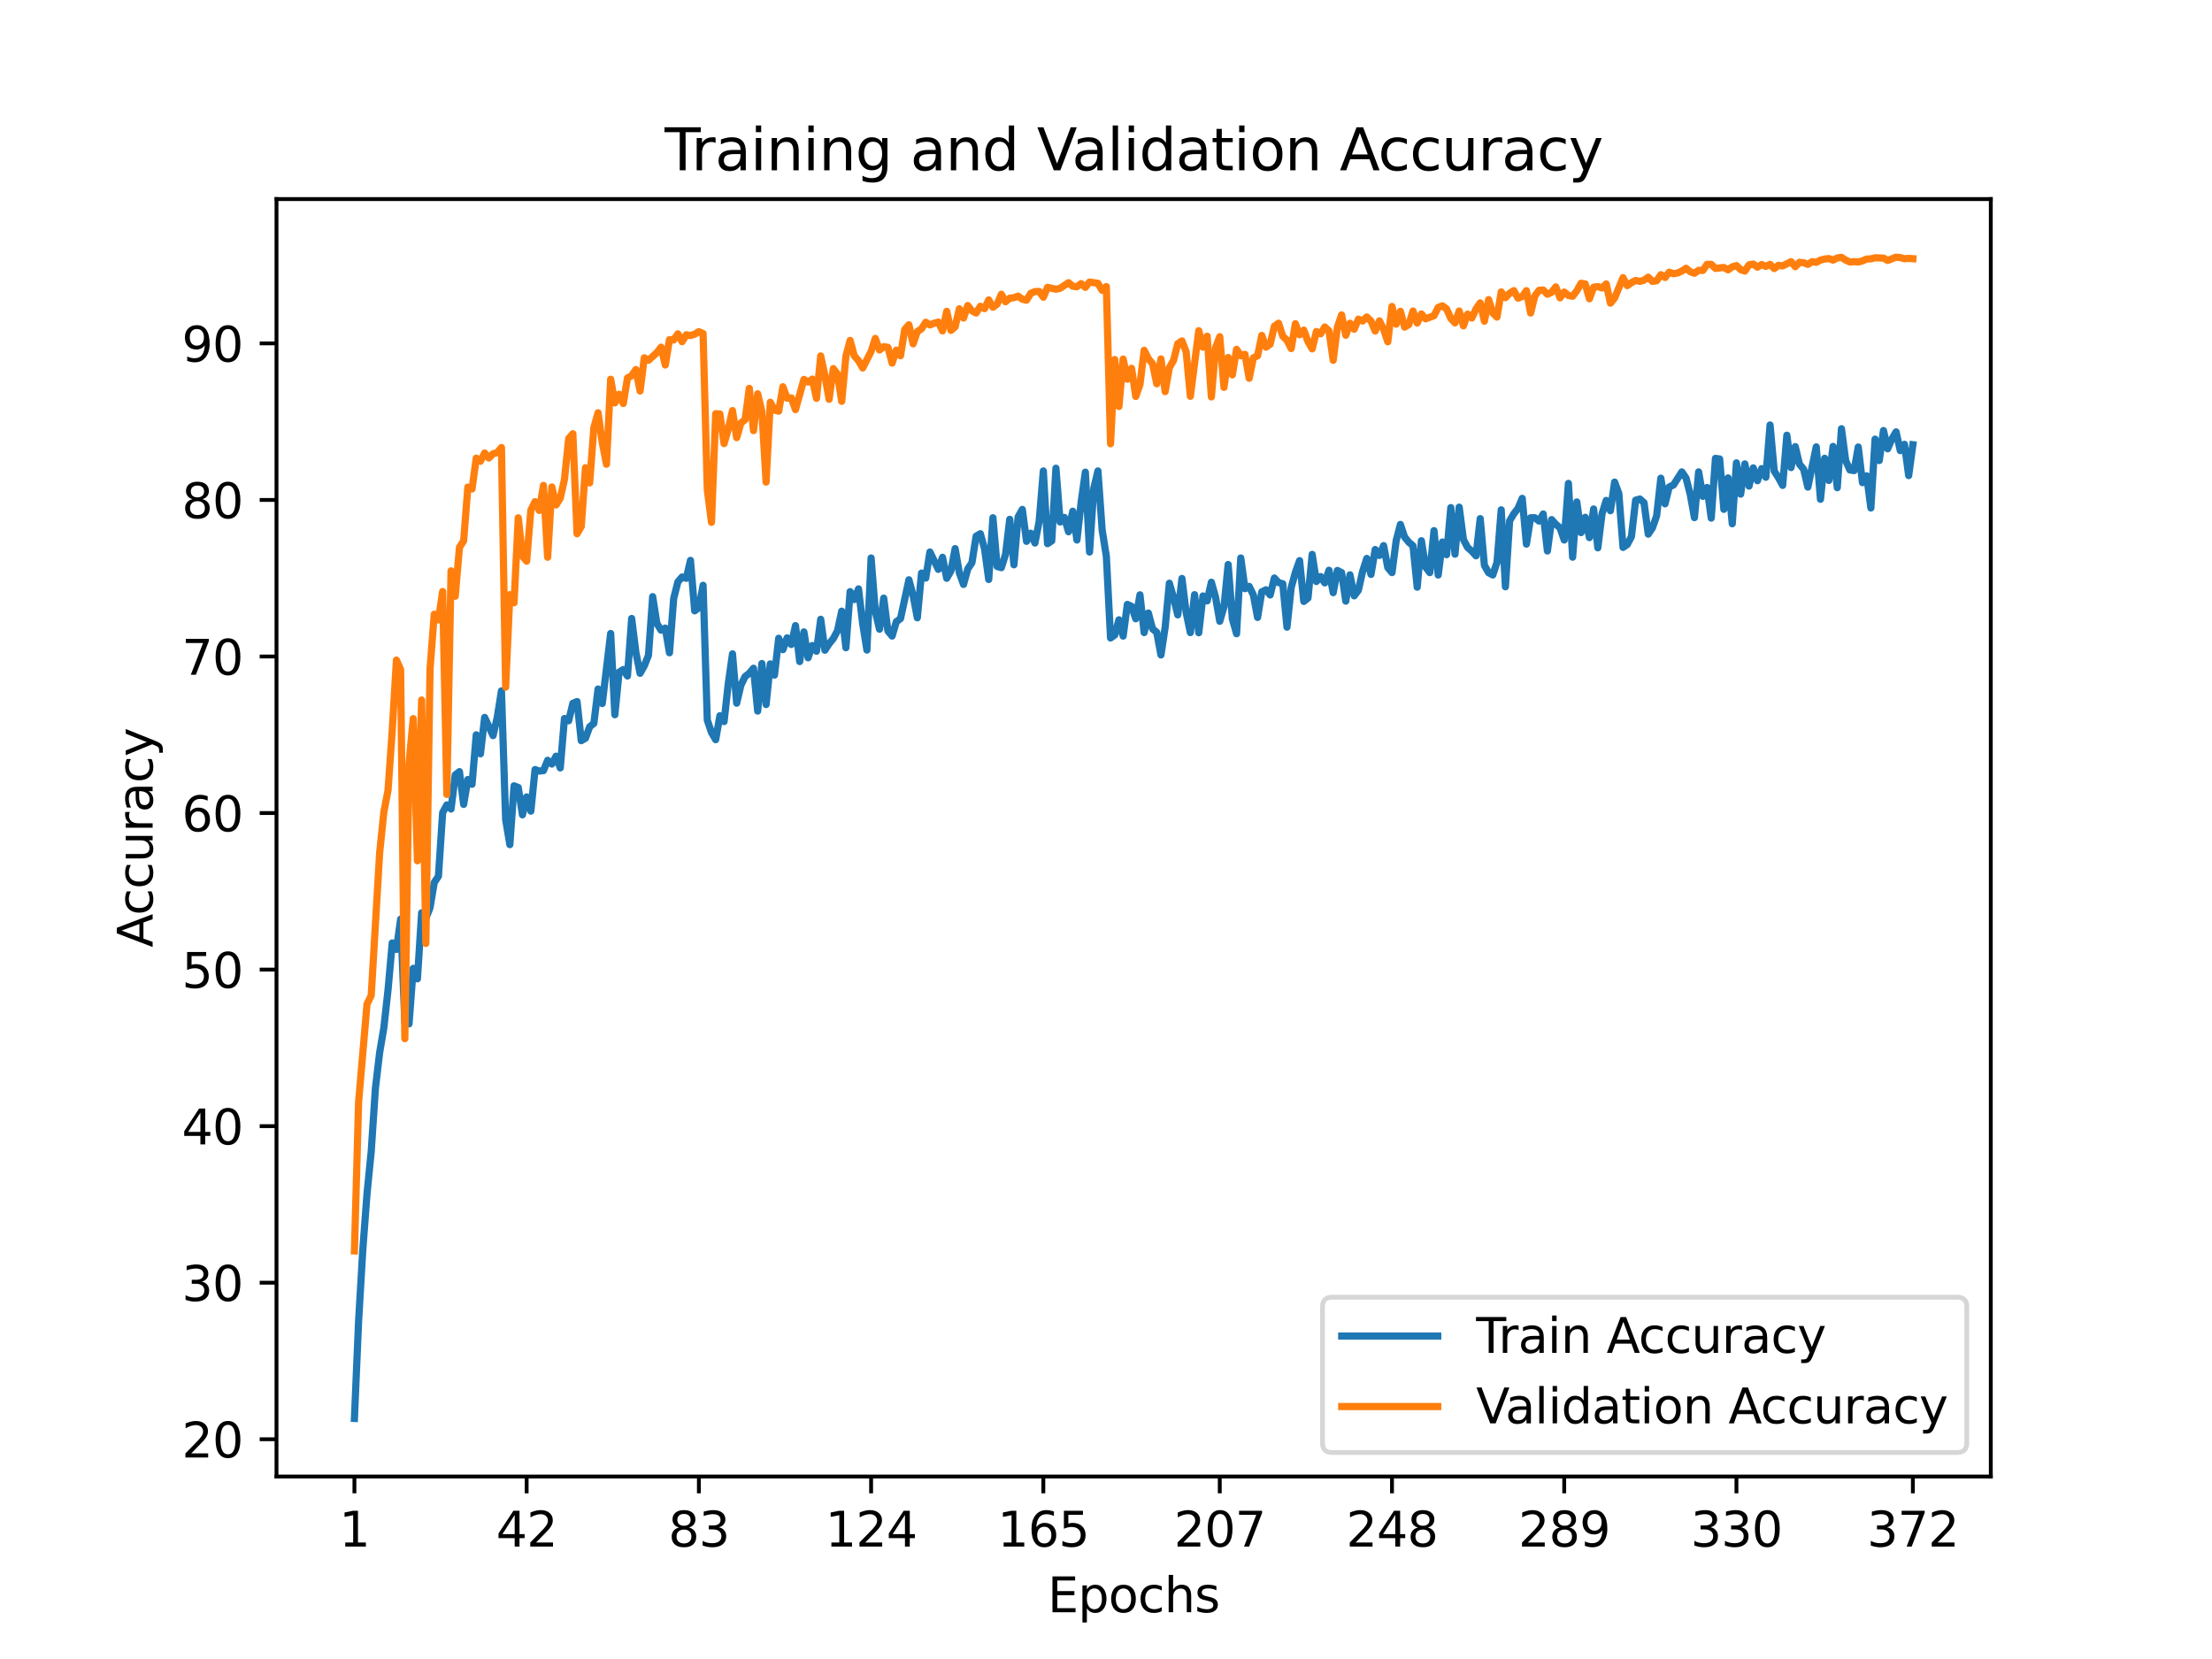 <?xml version="1.0" encoding="utf-8" standalone="no"?>
<!DOCTYPE svg PUBLIC "-//W3C//DTD SVG 1.1//EN"
  "http://www.w3.org/Graphics/SVG/1.1/DTD/svg11.dtd">
<svg height="345.6pt" version="1.1" viewBox="0 0 460.8 345.6" width="460.8pt" xmlns="http://www.w3.org/2000/svg" xmlns:xlink="http://www.w3.org/1999/xlink">
 <defs>
  <style type="text/css">*{stroke-linecap:butt;stroke-linejoin:round;}</style>
 </defs>
 <g id="figure_1">
  <g id="patch_1">
   <path d="M 0 345.6 
L 460.8 345.6 
L 460.8 0 
L 0 0 
z
" style="fill:#ffffff;"/>
  </g>
  <g id="axes_1">
   <g id="patch_2">
    <path d="M 57.6 307.584 
L 414.72 307.584 
L 414.72 41.472 
L 57.6 41.472 
z
" style="fill:#ffffff;"/>
   </g>
   <g id="matplotlib.axis_1">
    <g id="xtick_1">
     <g id="line2d_1">
      <defs>
       <path d="M 0 0 
L 0 3.5 
" id="m276687f17a" style="stroke:#000000;stroke-width:0.8;"/>
      </defs>
      <g>
       <use style="stroke:#000000;stroke-width:0.8;" x="73.833" xlink:href="#m276687f17a" y="307.584"/>
      </g>
     </g>
     <g id="text_1">
      <!-- 1 -->
      <g transform="translate(70.651 322.182)scale(0.1 -0.1)">
       <defs>
        <path d="M 794 531 
L 1825 531 
L 1825 4091 
L 703 3866 
L 703 4441 
L 1819 4666 
L 2450 4666 
L 2450 531 
L 3481 531 
L 3481 0 
L 794 0 
L 794 531 
z
" id="DejaVuSans-31" transform="scale(0.016)"/>
       </defs>
       <use xlink:href="#DejaVuSans-31"/>
      </g>
     </g>
    </g>
    <g id="xtick_2">
     <g id="line2d_2">
      <g>
       <use style="stroke:#000000;stroke-width:0.8;" x="109.711" xlink:href="#m276687f17a" y="307.584"/>
      </g>
     </g>
     <g id="text_2">
      <!-- 42 -->
      <g transform="translate(103.348 322.182)scale(0.1 -0.1)">
       <defs>
        <path d="M 2419 4116 
L 825 1625 
L 2419 1625 
L 2419 4116 
z
M 2253 4666 
L 3047 4666 
L 3047 1625 
L 3713 1625 
L 3713 1100 
L 3047 1100 
L 3047 0 
L 2419 0 
L 2419 1100 
L 313 1100 
L 313 1709 
L 2253 4666 
z
" id="DejaVuSans-34" transform="scale(0.016)"/>
        <path d="M 1228 531 
L 3431 531 
L 3431 0 
L 469 0 
L 469 531 
Q 828 903 1448 1529 
Q 2069 2156 2228 2338 
Q 2531 2678 2651 2914 
Q 2772 3150 2772 3378 
Q 2772 3750 2511 3984 
Q 2250 4219 1831 4219 
Q 1534 4219 1204 4116 
Q 875 4013 500 3803 
L 500 4441 
Q 881 4594 1212 4672 
Q 1544 4750 1819 4750 
Q 2544 4750 2975 4387 
Q 3406 4025 3406 3419 
Q 3406 3131 3298 2873 
Q 3191 2616 2906 2266 
Q 2828 2175 2409 1742 
Q 1991 1309 1228 531 
z
" id="DejaVuSans-32" transform="scale(0.016)"/>
       </defs>
       <use xlink:href="#DejaVuSans-34"/>
       <use x="63.623" xlink:href="#DejaVuSans-32"/>
      </g>
     </g>
    </g>
    <g id="xtick_3">
     <g id="line2d_3">
      <g>
       <use style="stroke:#000000;stroke-width:0.8;" x="145.589" xlink:href="#m276687f17a" y="307.584"/>
      </g>
     </g>
     <g id="text_3">
      <!-- 83 -->
      <g transform="translate(139.227 322.182)scale(0.1 -0.1)">
       <defs>
        <path d="M 2034 2216 
Q 1584 2216 1326 1975 
Q 1069 1734 1069 1313 
Q 1069 891 1326 650 
Q 1584 409 2034 409 
Q 2484 409 2743 651 
Q 3003 894 3003 1313 
Q 3003 1734 2745 1975 
Q 2488 2216 2034 2216 
z
M 1403 2484 
Q 997 2584 770 2862 
Q 544 3141 544 3541 
Q 544 4100 942 4425 
Q 1341 4750 2034 4750 
Q 2731 4750 3128 4425 
Q 3525 4100 3525 3541 
Q 3525 3141 3298 2862 
Q 3072 2584 2669 2484 
Q 3125 2378 3379 2068 
Q 3634 1759 3634 1313 
Q 3634 634 3220 271 
Q 2806 -91 2034 -91 
Q 1263 -91 848 271 
Q 434 634 434 1313 
Q 434 1759 690 2068 
Q 947 2378 1403 2484 
z
M 1172 3481 
Q 1172 3119 1398 2916 
Q 1625 2713 2034 2713 
Q 2441 2713 2670 2916 
Q 2900 3119 2900 3481 
Q 2900 3844 2670 4047 
Q 2441 4250 2034 4250 
Q 1625 4250 1398 4047 
Q 1172 3844 1172 3481 
z
" id="DejaVuSans-38" transform="scale(0.016)"/>
        <path d="M 2597 2516 
Q 3050 2419 3304 2112 
Q 3559 1806 3559 1356 
Q 3559 666 3084 287 
Q 2609 -91 1734 -91 
Q 1441 -91 1130 -33 
Q 819 25 488 141 
L 488 750 
Q 750 597 1062 519 
Q 1375 441 1716 441 
Q 2309 441 2620 675 
Q 2931 909 2931 1356 
Q 2931 1769 2642 2001 
Q 2353 2234 1838 2234 
L 1294 2234 
L 1294 2753 
L 1863 2753 
Q 2328 2753 2575 2939 
Q 2822 3125 2822 3475 
Q 2822 3834 2567 4026 
Q 2313 4219 1838 4219 
Q 1578 4219 1281 4162 
Q 984 4106 628 3988 
L 628 4550 
Q 988 4650 1302 4700 
Q 1616 4750 1894 4750 
Q 2613 4750 3031 4423 
Q 3450 4097 3450 3541 
Q 3450 3153 3228 2886 
Q 3006 2619 2597 2516 
z
" id="DejaVuSans-33" transform="scale(0.016)"/>
       </defs>
       <use xlink:href="#DejaVuSans-38"/>
       <use x="63.623" xlink:href="#DejaVuSans-33"/>
      </g>
     </g>
    </g>
    <g id="xtick_4">
     <g id="line2d_4">
      <g>
       <use style="stroke:#000000;stroke-width:0.8;" x="181.468" xlink:href="#m276687f17a" y="307.584"/>
      </g>
     </g>
     <g id="text_4">
      <!-- 124 -->
      <g transform="translate(171.924 322.182)scale(0.1 -0.1)">
       <use xlink:href="#DejaVuSans-31"/>
       <use x="63.623" xlink:href="#DejaVuSans-32"/>
       <use x="127.246" xlink:href="#DejaVuSans-34"/>
      </g>
     </g>
    </g>
    <g id="xtick_5">
     <g id="line2d_5">
      <g>
       <use style="stroke:#000000;stroke-width:0.8;" x="217.346" xlink:href="#m276687f17a" y="307.584"/>
      </g>
     </g>
     <g id="text_5">
      <!-- 165 -->
      <g transform="translate(207.802 322.182)scale(0.1 -0.1)">
       <defs>
        <path d="M 2113 2584 
Q 1688 2584 1439 2293 
Q 1191 2003 1191 1497 
Q 1191 994 1439 701 
Q 1688 409 2113 409 
Q 2538 409 2786 701 
Q 3034 994 3034 1497 
Q 3034 2003 2786 2293 
Q 2538 2584 2113 2584 
z
M 3366 4563 
L 3366 3988 
Q 3128 4100 2886 4159 
Q 2644 4219 2406 4219 
Q 1781 4219 1451 3797 
Q 1122 3375 1075 2522 
Q 1259 2794 1537 2939 
Q 1816 3084 2150 3084 
Q 2853 3084 3261 2657 
Q 3669 2231 3669 1497 
Q 3669 778 3244 343 
Q 2819 -91 2113 -91 
Q 1303 -91 875 529 
Q 447 1150 447 2328 
Q 447 3434 972 4092 
Q 1497 4750 2381 4750 
Q 2619 4750 2861 4703 
Q 3103 4656 3366 4563 
z
" id="DejaVuSans-36" transform="scale(0.016)"/>
        <path d="M 691 4666 
L 3169 4666 
L 3169 4134 
L 1269 4134 
L 1269 2991 
Q 1406 3038 1543 3061 
Q 1681 3084 1819 3084 
Q 2600 3084 3056 2656 
Q 3513 2228 3513 1497 
Q 3513 744 3044 326 
Q 2575 -91 1722 -91 
Q 1428 -91 1123 -41 
Q 819 9 494 109 
L 494 744 
Q 775 591 1075 516 
Q 1375 441 1709 441 
Q 2250 441 2565 725 
Q 2881 1009 2881 1497 
Q 2881 1984 2565 2268 
Q 2250 2553 1709 2553 
Q 1456 2553 1204 2497 
Q 953 2441 691 2322 
L 691 4666 
z
" id="DejaVuSans-35" transform="scale(0.016)"/>
       </defs>
       <use xlink:href="#DejaVuSans-31"/>
       <use x="63.623" xlink:href="#DejaVuSans-36"/>
       <use x="127.246" xlink:href="#DejaVuSans-35"/>
      </g>
     </g>
    </g>
    <g id="xtick_6">
     <g id="line2d_6">
      <g>
       <use style="stroke:#000000;stroke-width:0.8;" x="254.099" xlink:href="#m276687f17a" y="307.584"/>
      </g>
     </g>
     <g id="text_6">
      <!-- 207 -->
      <g transform="translate(244.555 322.182)scale(0.1 -0.1)">
       <defs>
        <path d="M 2034 4250 
Q 1547 4250 1301 3770 
Q 1056 3291 1056 2328 
Q 1056 1369 1301 889 
Q 1547 409 2034 409 
Q 2525 409 2770 889 
Q 3016 1369 3016 2328 
Q 3016 3291 2770 3770 
Q 2525 4250 2034 4250 
z
M 2034 4750 
Q 2819 4750 3233 4129 
Q 3647 3509 3647 2328 
Q 3647 1150 3233 529 
Q 2819 -91 2034 -91 
Q 1250 -91 836 529 
Q 422 1150 422 2328 
Q 422 3509 836 4129 
Q 1250 4750 2034 4750 
z
" id="DejaVuSans-30" transform="scale(0.016)"/>
        <path d="M 525 4666 
L 3525 4666 
L 3525 4397 
L 1831 0 
L 1172 0 
L 2766 4134 
L 525 4134 
L 525 4666 
z
" id="DejaVuSans-37" transform="scale(0.016)"/>
       </defs>
       <use xlink:href="#DejaVuSans-32"/>
       <use x="63.623" xlink:href="#DejaVuSans-30"/>
       <use x="127.246" xlink:href="#DejaVuSans-37"/>
      </g>
     </g>
    </g>
    <g id="xtick_7">
     <g id="line2d_7">
      <g>
       <use style="stroke:#000000;stroke-width:0.8;" x="289.977" xlink:href="#m276687f17a" y="307.584"/>
      </g>
     </g>
     <g id="text_7">
      <!-- 248 -->
      <g transform="translate(280.434 322.182)scale(0.1 -0.1)">
       <use xlink:href="#DejaVuSans-32"/>
       <use x="63.623" xlink:href="#DejaVuSans-34"/>
       <use x="127.246" xlink:href="#DejaVuSans-38"/>
      </g>
     </g>
    </g>
    <g id="xtick_8">
     <g id="line2d_8">
      <g>
       <use style="stroke:#000000;stroke-width:0.8;" x="325.856" xlink:href="#m276687f17a" y="307.584"/>
      </g>
     </g>
     <g id="text_8">
      <!-- 289 -->
      <g transform="translate(316.312 322.182)scale(0.1 -0.1)">
       <defs>
        <path d="M 703 97 
L 703 672 
Q 941 559 1184 500 
Q 1428 441 1663 441 
Q 2288 441 2617 861 
Q 2947 1281 2994 2138 
Q 2813 1869 2534 1725 
Q 2256 1581 1919 1581 
Q 1219 1581 811 2004 
Q 403 2428 403 3163 
Q 403 3881 828 4315 
Q 1253 4750 1959 4750 
Q 2769 4750 3195 4129 
Q 3622 3509 3622 2328 
Q 3622 1225 3098 567 
Q 2575 -91 1691 -91 
Q 1453 -91 1209 -44 
Q 966 3 703 97 
z
M 1959 2075 
Q 2384 2075 2632 2365 
Q 2881 2656 2881 3163 
Q 2881 3666 2632 3958 
Q 2384 4250 1959 4250 
Q 1534 4250 1286 3958 
Q 1038 3666 1038 3163 
Q 1038 2656 1286 2365 
Q 1534 2075 1959 2075 
z
" id="DejaVuSans-39" transform="scale(0.016)"/>
       </defs>
       <use xlink:href="#DejaVuSans-32"/>
       <use x="63.623" xlink:href="#DejaVuSans-38"/>
       <use x="127.246" xlink:href="#DejaVuSans-39"/>
      </g>
     </g>
    </g>
    <g id="xtick_9">
     <g id="line2d_9">
      <g>
       <use style="stroke:#000000;stroke-width:0.8;" x="361.734" xlink:href="#m276687f17a" y="307.584"/>
      </g>
     </g>
     <g id="text_9">
      <!-- 330 -->
      <g transform="translate(352.19 322.182)scale(0.1 -0.1)">
       <use xlink:href="#DejaVuSans-33"/>
       <use x="63.623" xlink:href="#DejaVuSans-33"/>
       <use x="127.246" xlink:href="#DejaVuSans-30"/>
      </g>
     </g>
    </g>
    <g id="xtick_10">
     <g id="line2d_10">
      <g>
       <use style="stroke:#000000;stroke-width:0.8;" x="398.487" xlink:href="#m276687f17a" y="307.584"/>
      </g>
     </g>
     <g id="text_10">
      <!-- 372 -->
      <g transform="translate(388.944 322.182)scale(0.1 -0.1)">
       <use xlink:href="#DejaVuSans-33"/>
       <use x="63.623" xlink:href="#DejaVuSans-37"/>
       <use x="127.246" xlink:href="#DejaVuSans-32"/>
      </g>
     </g>
    </g>
    <g id="text_11">
     <!-- Epochs -->
     <g transform="translate(218.244 335.861)scale(0.1 -0.1)">
      <defs>
       <path d="M 628 4666 
L 3578 4666 
L 3578 4134 
L 1259 4134 
L 1259 2753 
L 3481 2753 
L 3481 2222 
L 1259 2222 
L 1259 531 
L 3634 531 
L 3634 0 
L 628 0 
L 628 4666 
z
" id="DejaVuSans-45" transform="scale(0.016)"/>
       <path d="M 1159 525 
L 1159 -1331 
L 581 -1331 
L 581 3500 
L 1159 3500 
L 1159 2969 
Q 1341 3281 1617 3432 
Q 1894 3584 2278 3584 
Q 2916 3584 3314 3078 
Q 3713 2572 3713 1747 
Q 3713 922 3314 415 
Q 2916 -91 2278 -91 
Q 1894 -91 1617 61 
Q 1341 213 1159 525 
z
M 3116 1747 
Q 3116 2381 2855 2742 
Q 2594 3103 2138 3103 
Q 1681 3103 1420 2742 
Q 1159 2381 1159 1747 
Q 1159 1113 1420 752 
Q 1681 391 2138 391 
Q 2594 391 2855 752 
Q 3116 1113 3116 1747 
z
" id="DejaVuSans-70" transform="scale(0.016)"/>
       <path d="M 1959 3097 
Q 1497 3097 1228 2736 
Q 959 2375 959 1747 
Q 959 1119 1226 758 
Q 1494 397 1959 397 
Q 2419 397 2687 759 
Q 2956 1122 2956 1747 
Q 2956 2369 2687 2733 
Q 2419 3097 1959 3097 
z
M 1959 3584 
Q 2709 3584 3137 3096 
Q 3566 2609 3566 1747 
Q 3566 888 3137 398 
Q 2709 -91 1959 -91 
Q 1206 -91 779 398 
Q 353 888 353 1747 
Q 353 2609 779 3096 
Q 1206 3584 1959 3584 
z
" id="DejaVuSans-6f" transform="scale(0.016)"/>
       <path d="M 3122 3366 
L 3122 2828 
Q 2878 2963 2633 3030 
Q 2388 3097 2138 3097 
Q 1578 3097 1268 2742 
Q 959 2388 959 1747 
Q 959 1106 1268 751 
Q 1578 397 2138 397 
Q 2388 397 2633 464 
Q 2878 531 3122 666 
L 3122 134 
Q 2881 22 2623 -34 
Q 2366 -91 2075 -91 
Q 1284 -91 818 406 
Q 353 903 353 1747 
Q 353 2603 823 3093 
Q 1294 3584 2113 3584 
Q 2378 3584 2631 3529 
Q 2884 3475 3122 3366 
z
" id="DejaVuSans-63" transform="scale(0.016)"/>
       <path d="M 3513 2113 
L 3513 0 
L 2938 0 
L 2938 2094 
Q 2938 2591 2744 2837 
Q 2550 3084 2163 3084 
Q 1697 3084 1428 2787 
Q 1159 2491 1159 1978 
L 1159 0 
L 581 0 
L 581 4863 
L 1159 4863 
L 1159 2956 
Q 1366 3272 1645 3428 
Q 1925 3584 2291 3584 
Q 2894 3584 3203 3211 
Q 3513 2838 3513 2113 
z
" id="DejaVuSans-68" transform="scale(0.016)"/>
       <path d="M 2834 3397 
L 2834 2853 
Q 2591 2978 2328 3040 
Q 2066 3103 1784 3103 
Q 1356 3103 1142 2972 
Q 928 2841 928 2578 
Q 928 2378 1081 2264 
Q 1234 2150 1697 2047 
L 1894 2003 
Q 2506 1872 2764 1633 
Q 3022 1394 3022 966 
Q 3022 478 2636 193 
Q 2250 -91 1575 -91 
Q 1294 -91 989 -36 
Q 684 19 347 128 
L 347 722 
Q 666 556 975 473 
Q 1284 391 1588 391 
Q 1994 391 2212 530 
Q 2431 669 2431 922 
Q 2431 1156 2273 1281 
Q 2116 1406 1581 1522 
L 1381 1569 
Q 847 1681 609 1914 
Q 372 2147 372 2553 
Q 372 3047 722 3315 
Q 1072 3584 1716 3584 
Q 2034 3584 2315 3537 
Q 2597 3491 2834 3397 
z
" id="DejaVuSans-73" transform="scale(0.016)"/>
      </defs>
      <use xlink:href="#DejaVuSans-45"/>
      <use x="63.184" xlink:href="#DejaVuSans-70"/>
      <use x="126.66" xlink:href="#DejaVuSans-6f"/>
      <use x="187.842" xlink:href="#DejaVuSans-63"/>
      <use x="242.822" xlink:href="#DejaVuSans-68"/>
      <use x="306.201" xlink:href="#DejaVuSans-73"/>
     </g>
    </g>
   </g>
   <g id="matplotlib.axis_2">
    <g id="ytick_1">
     <g id="line2d_11">
      <defs>
       <path d="M 0 0 
L -3.5 0 
" id="me399ec16b6" style="stroke:#000000;stroke-width:0.8;"/>
      </defs>
      <g>
       <use style="stroke:#000000;stroke-width:0.8;" x="57.6" xlink:href="#me399ec16b6" y="299.819"/>
      </g>
     </g>
     <g id="text_12">
      <!-- 20 -->
      <g transform="translate(37.875 303.618)scale(0.1 -0.1)">
       <use xlink:href="#DejaVuSans-32"/>
       <use x="63.623" xlink:href="#DejaVuSans-30"/>
      </g>
     </g>
    </g>
    <g id="ytick_2">
     <g id="line2d_12">
      <g>
       <use style="stroke:#000000;stroke-width:0.8;" x="57.6" xlink:href="#me399ec16b6" y="267.207"/>
      </g>
     </g>
     <g id="text_13">
      <!-- 30 -->
      <g transform="translate(37.875 271.006)scale(0.1 -0.1)">
       <use xlink:href="#DejaVuSans-33"/>
       <use x="63.623" xlink:href="#DejaVuSans-30"/>
      </g>
     </g>
    </g>
    <g id="ytick_3">
     <g id="line2d_13">
      <g>
       <use style="stroke:#000000;stroke-width:0.8;" x="57.6" xlink:href="#me399ec16b6" y="234.595"/>
      </g>
     </g>
     <g id="text_14">
      <!-- 40 -->
      <g transform="translate(37.875 238.395)scale(0.1 -0.1)">
       <use xlink:href="#DejaVuSans-34"/>
       <use x="63.623" xlink:href="#DejaVuSans-30"/>
      </g>
     </g>
    </g>
    <g id="ytick_4">
     <g id="line2d_14">
      <g>
       <use style="stroke:#000000;stroke-width:0.8;" x="57.6" xlink:href="#me399ec16b6" y="201.984"/>
      </g>
     </g>
     <g id="text_15">
      <!-- 50 -->
      <g transform="translate(37.875 205.783)scale(0.1 -0.1)">
       <use xlink:href="#DejaVuSans-35"/>
       <use x="63.623" xlink:href="#DejaVuSans-30"/>
      </g>
     </g>
    </g>
    <g id="ytick_5">
     <g id="line2d_15">
      <g>
       <use style="stroke:#000000;stroke-width:0.8;" x="57.6" xlink:href="#me399ec16b6" y="169.372"/>
      </g>
     </g>
     <g id="text_16">
      <!-- 60 -->
      <g transform="translate(37.875 173.171)scale(0.1 -0.1)">
       <use xlink:href="#DejaVuSans-36"/>
       <use x="63.623" xlink:href="#DejaVuSans-30"/>
      </g>
     </g>
    </g>
    <g id="ytick_6">
     <g id="line2d_16">
      <g>
       <use style="stroke:#000000;stroke-width:0.8;" x="57.6" xlink:href="#me399ec16b6" y="136.76"/>
      </g>
     </g>
     <g id="text_17">
      <!-- 70 -->
      <g transform="translate(37.875 140.56)scale(0.1 -0.1)">
       <use xlink:href="#DejaVuSans-37"/>
       <use x="63.623" xlink:href="#DejaVuSans-30"/>
      </g>
     </g>
    </g>
    <g id="ytick_7">
     <g id="line2d_17">
      <g>
       <use style="stroke:#000000;stroke-width:0.8;" x="57.6" xlink:href="#me399ec16b6" y="104.149"/>
      </g>
     </g>
     <g id="text_18">
      <!-- 80 -->
      <g transform="translate(37.875 107.948)scale(0.1 -0.1)">
       <use xlink:href="#DejaVuSans-38"/>
       <use x="63.623" xlink:href="#DejaVuSans-30"/>
      </g>
     </g>
    </g>
    <g id="ytick_8">
     <g id="line2d_18">
      <g>
       <use style="stroke:#000000;stroke-width:0.8;" x="57.6" xlink:href="#me399ec16b6" y="71.537"/>
      </g>
     </g>
     <g id="text_19">
      <!-- 90 -->
      <g transform="translate(37.875 75.336)scale(0.1 -0.1)">
       <use xlink:href="#DejaVuSans-39"/>
       <use x="63.623" xlink:href="#DejaVuSans-30"/>
      </g>
     </g>
    </g>
    <g id="text_20">
     <!-- Accuracy -->
     <g transform="translate(31.795 197.356)rotate(-90)scale(0.1 -0.1)">
      <defs>
       <path d="M 2188 4044 
L 1331 1722 
L 3047 1722 
L 2188 4044 
z
M 1831 4666 
L 2547 4666 
L 4325 0 
L 3669 0 
L 3244 1197 
L 1141 1197 
L 716 0 
L 50 0 
L 1831 4666 
z
" id="DejaVuSans-41" transform="scale(0.016)"/>
       <path d="M 544 1381 
L 544 3500 
L 1119 3500 
L 1119 1403 
Q 1119 906 1312 657 
Q 1506 409 1894 409 
Q 2359 409 2629 706 
Q 2900 1003 2900 1516 
L 2900 3500 
L 3475 3500 
L 3475 0 
L 2900 0 
L 2900 538 
Q 2691 219 2414 64 
Q 2138 -91 1772 -91 
Q 1169 -91 856 284 
Q 544 659 544 1381 
z
M 1991 3584 
L 1991 3584 
z
" id="DejaVuSans-75" transform="scale(0.016)"/>
       <path d="M 2631 2963 
Q 2534 3019 2420 3045 
Q 2306 3072 2169 3072 
Q 1681 3072 1420 2755 
Q 1159 2438 1159 1844 
L 1159 0 
L 581 0 
L 581 3500 
L 1159 3500 
L 1159 2956 
Q 1341 3275 1631 3429 
Q 1922 3584 2338 3584 
Q 2397 3584 2469 3576 
Q 2541 3569 2628 3553 
L 2631 2963 
z
" id="DejaVuSans-72" transform="scale(0.016)"/>
       <path d="M 2194 1759 
Q 1497 1759 1228 1600 
Q 959 1441 959 1056 
Q 959 750 1161 570 
Q 1363 391 1709 391 
Q 2188 391 2477 730 
Q 2766 1069 2766 1631 
L 2766 1759 
L 2194 1759 
z
M 3341 1997 
L 3341 0 
L 2766 0 
L 2766 531 
Q 2569 213 2275 61 
Q 1981 -91 1556 -91 
Q 1019 -91 701 211 
Q 384 513 384 1019 
Q 384 1609 779 1909 
Q 1175 2209 1959 2209 
L 2766 2209 
L 2766 2266 
Q 2766 2663 2505 2880 
Q 2244 3097 1772 3097 
Q 1472 3097 1187 3025 
Q 903 2953 641 2809 
L 641 3341 
Q 956 3463 1253 3523 
Q 1550 3584 1831 3584 
Q 2591 3584 2966 3190 
Q 3341 2797 3341 1997 
z
" id="DejaVuSans-61" transform="scale(0.016)"/>
       <path d="M 2059 -325 
Q 1816 -950 1584 -1140 
Q 1353 -1331 966 -1331 
L 506 -1331 
L 506 -850 
L 844 -850 
Q 1081 -850 1212 -737 
Q 1344 -625 1503 -206 
L 1606 56 
L 191 3500 
L 800 3500 
L 1894 763 
L 2988 3500 
L 3597 3500 
L 2059 -325 
z
" id="DejaVuSans-79" transform="scale(0.016)"/>
      </defs>
      <use xlink:href="#DejaVuSans-41"/>
      <use x="66.658" xlink:href="#DejaVuSans-63"/>
      <use x="121.639" xlink:href="#DejaVuSans-63"/>
      <use x="176.619" xlink:href="#DejaVuSans-75"/>
      <use x="239.998" xlink:href="#DejaVuSans-72"/>
      <use x="281.111" xlink:href="#DejaVuSans-61"/>
      <use x="342.391" xlink:href="#DejaVuSans-63"/>
      <use x="397.371" xlink:href="#DejaVuSans-79"/>
     </g>
    </g>
   </g>
   <g id="line2d_19">
    <path clip-path="url(#p26152b5736)" d="M 73.833 295.488 
L 74.708 275.106 
L 75.583 260.287 
L 76.458 248.638 
L 77.333 239.839 
L 78.208 226.684 
L 79.083 219.294 
L 79.958 214.122 
L 80.833 206.223 
L 81.708 196.427 
L 82.584 197.777 
L 83.459 191.476 
L 84.334 212.941 
L 85.209 213.287 
L 86.084 201.729 
L 86.959 203.908 
L 87.834 190.152 
L 88.709 191.32 
L 89.584 189.089 
L 90.459 183.852 
L 91.334 182.528 
L 92.209 169.294 
L 93.084 167.676 
L 93.96 168.537 
L 94.835 161.434 
L 95.71 160.743 
L 96.585 167.572 
L 97.46 162.387 
L 98.335 163.378 
L 99.21 153.079 
L 100.085 157.038 
L 100.96 149.446 
L 102.71 153.242 
L 103.585 149.427 
L 104.461 143.922 
L 105.336 170.748 
L 106.211 175.953 
L 107.086 163.698 
L 107.961 164.05 
L 108.836 169.744 
L 109.711 166.013 
L 110.586 168.974 
L 111.461 160.313 
L 112.336 160.626 
L 113.211 160.534 
L 114.086 158.382 
L 114.961 159.165 
L 115.837 157.528 
L 116.712 159.973 
L 117.587 149.675 
L 118.462 150.151 
L 119.337 146.511 
L 120.212 146.146 
L 121.087 154.299 
L 121.962 153.784 
L 122.837 151.41 
L 123.712 150.686 
L 124.587 143.537 
L 125.462 146.557 
L 127.213 131.966 
L 128.088 148.892 
L 128.963 140.035 
L 129.838 139.48 
L 130.713 140.824 
L 131.588 128.842 
L 132.463 135.893 
L 133.338 140.263 
L 134.213 138.717 
L 135.088 136.513 
L 135.963 124.29 
L 136.838 129.866 
L 137.714 131.282 
L 138.589 130.845 
L 139.464 135.984 
L 140.339 124.675 
L 141.214 121.211 
L 142.089 120.2 
L 142.964 120.474 
L 143.839 116.737 
L 144.714 127.251 
L 145.589 126.579 
L 146.464 121.929 
L 147.339 150.007 
L 148.214 152.59 
L 149.09 154.09 
L 149.965 149.101 
L 150.84 150.314 
L 151.715 142.402 
L 152.59 136.213 
L 153.465 146.485 
L 154.34 142.754 
L 155.215 140.935 
L 156.09 140.269 
L 156.965 139.206 
L 157.84 148.129 
L 158.715 138.221 
L 159.591 146.766 
L 160.466 138.3 
L 161.341 140.641 
L 162.216 132.964 
L 163.091 135.332 
L 163.966 132.88 
L 164.841 134.262 
L 165.716 130.329 
L 166.591 137.811 
L 167.466 131.634 
L 168.341 137.028 
L 169.216 134.478 
L 170.091 135.665 
L 170.967 129.012 
L 171.842 135.456 
L 172.717 134.099 
L 173.592 133.03 
L 174.467 131.393 
L 175.342 127.316 
L 176.217 134.934 
L 177.092 123.246 
L 177.967 124.903 
L 178.842 122.679 
L 179.717 129.977 
L 180.592 135.417 
L 181.468 116.241 
L 182.343 127.349 
L 183.218 131.079 
L 184.093 124.603 
L 184.968 131.445 
L 185.843 132.501 
L 186.718 129.514 
L 187.593 128.868 
L 189.343 120.781 
L 190.218 124.055 
L 191.093 128.699 
L 191.968 119.378 
L 192.844 120.428 
L 193.719 114.989 
L 195.469 118.609 
L 196.344 116.098 
L 197.219 120.468 
L 198.094 118.941 
L 198.969 114.284 
L 199.844 119.32 
L 200.719 121.746 
L 201.594 118.537 
L 202.469 117.226 
L 203.345 111.695 
L 204.22 111.18 
L 205.095 114.297 
L 205.97 120.715 
L 206.845 107.86 
L 207.72 118.002 
L 208.595 118.257 
L 209.47 115.498 
L 210.345 108.186 
L 211.22 117.656 
L 212.095 107.664 
L 212.97 106.125 
L 213.845 112.771 
L 214.721 111.082 
L 215.596 113.123 
L 216.471 108.63 
L 217.346 98.109 
L 218.221 113.254 
L 219.096 112.673 
L 219.971 97.535 
L 220.846 108.74 
L 221.721 107.782 
L 222.596 110.775 
L 223.471 106.497 
L 224.346 112.497 
L 225.222 104.592 
L 226.097 98.363 
L 226.972 114.995 
L 227.847 101.755 
L 228.722 98.103 
L 229.597 110.391 
L 230.472 115.902 
L 231.347 132.906 
L 232.222 132.28 
L 233.097 129.116 
L 233.972 132.508 
L 234.847 125.907 
L 235.722 126.312 
L 236.598 128.901 
L 237.473 123.911 
L 238.348 131.777 
L 239.223 127.701 
L 240.098 130.995 
L 240.973 131.732 
L 241.848 136.441 
L 242.723 130.669 
L 243.598 121.492 
L 244.473 124.492 
L 245.348 128.092 
L 246.223 120.507 
L 247.098 127.623 
L 247.974 131.784 
L 248.849 123.879 
L 249.724 131.816 
L 250.599 124.146 
L 251.474 125.183 
L 252.349 121.289 
L 253.224 124.401 
L 254.099 129.423 
L 254.974 126.416 
L 255.849 117.598 
L 256.724 128.927 
L 257.599 132.019 
L 258.475 116.235 
L 259.35 122.633 
L 260.225 122.157 
L 261.1 123.951 
L 261.975 128.627 
L 262.85 123.292 
L 263.725 122.868 
L 264.6 123.944 
L 265.475 120.409 
L 266.35 121.368 
L 267.225 121.609 
L 268.1 130.649 
L 268.975 122.418 
L 269.851 119.254 
L 270.726 116.789 
L 271.601 125.288 
L 272.476 124.59 
L 273.351 115.491 
L 274.226 121.139 
L 275.101 120.109 
L 275.976 121.426 
L 276.851 118.798 
L 277.726 123.461 
L 278.601 118.837 
L 279.476 119.281 
L 280.352 125.229 
L 281.227 119.75 
L 282.102 124.127 
L 282.977 122.959 
L 283.852 119.052 
L 284.727 116.332 
L 285.602 119.665 
L 286.477 114.474 
L 287.352 115.706 
L 288.227 113.665 
L 289.102 118.237 
L 289.977 119.287 
L 290.852 112.615 
L 291.728 109.249 
L 292.603 111.884 
L 293.478 112.947 
L 294.353 113.704 
L 295.228 122.32 
L 296.103 112.641 
L 296.978 118.113 
L 297.853 119.287 
L 298.728 110.541 
L 299.603 119.789 
L 300.478 112.915 
L 301.353 115.556 
L 302.229 105.747 
L 303.104 115.445 
L 303.979 105.649 
L 304.854 112.393 
L 305.729 114.056 
L 306.604 114.813 
L 307.479 115.785 
L 308.354 108.036 
L 309.229 117.774 
L 310.104 119.307 
L 310.979 119.776 
L 311.854 117.135 
L 312.729 106.203 
L 313.605 122.235 
L 314.48 108.512 
L 315.355 107.025 
L 316.23 105.903 
L 317.105 103.816 
L 317.98 113.345 
L 318.855 107.86 
L 319.73 107.853 
L 320.605 108.545 
L 321.48 107.071 
L 322.355 114.78 
L 323.23 108.238 
L 324.106 109.223 
L 324.981 109.954 
L 325.856 112.491 
L 326.731 100.698 
L 327.606 116.072 
L 328.481 104.566 
L 329.356 110.958 
L 330.231 107.762 
L 331.106 111.995 
L 331.981 106.034 
L 332.856 114.128 
L 333.731 107.032 
L 334.606 104.253 
L 335.482 106.392 
L 336.357 100.431 
L 337.232 102.812 
L 338.107 114.037 
L 338.982 113.437 
L 339.857 111.786 
L 340.732 104.201 
L 341.607 103.953 
L 342.482 104.729 
L 343.357 111.271 
L 344.232 109.96 
L 345.107 107.456 
L 345.982 99.616 
L 346.858 104.957 
L 347.733 101.435 
L 348.608 101.038 
L 350.358 98.305 
L 351.233 99.596 
L 352.108 102.994 
L 352.983 107.834 
L 353.858 98.305 
L 354.733 103.392 
L 355.608 101.553 
L 356.483 107.932 
L 357.359 95.487 
L 358.234 95.611 
L 359.109 106.105 
L 359.984 99.55 
L 360.859 109.106 
L 361.734 96.426 
L 362.609 102.936 
L 363.484 96.642 
L 364.359 101.259 
L 365.234 97.47 
L 366.109 100.144 
L 366.984 97.626 
L 367.859 99.42 
L 368.735 88.528 
L 369.61 98.148 
L 370.485 99.505 
L 371.36 101.116 
L 372.235 90.661 
L 373.11 97.405 
L 373.985 93.041 
L 374.86 96.694 
L 375.735 97.763 
L 376.61 101.475 
L 378.36 93.093 
L 379.236 104.012 
L 380.111 95.467 
L 380.986 100.085 
L 381.861 92.996 
L 382.736 101.598 
L 383.611 89.31 
L 384.486 95.944 
L 385.361 97.894 
L 386.236 98.037 
L 387.111 93.119 
L 387.986 100.548 
L 388.861 99.127 
L 389.736 105.825 
L 390.612 91.482 
L 391.487 95.937 
L 392.362 89.695 
L 393.237 93.498 
L 394.112 91.463 
L 394.987 89.969 
L 395.862 93.876 
L 396.737 92.565 
L 397.612 99.074 
L 398.487 92.643 
L 398.487 92.643 
" style="fill:none;stroke:#1f77b4;stroke-linecap:square;stroke-width:1.5;"/>
   </g>
   <g id="line2d_20">
    <path clip-path="url(#p26152b5736)" d="M 73.833 260.587 
L 74.708 229.508 
L 76.458 209.158 
L 77.333 207.365 
L 79.083 177.721 
L 79.958 169.209 
L 80.833 164.643 
L 81.708 152.218 
L 82.584 137.51 
L 83.459 139.5 
L 84.334 216.366 
L 85.209 159.002 
L 86.084 149.707 
L 86.959 179.319 
L 87.834 145.826 
L 88.709 196.538 
L 89.584 139.337 
L 90.459 127.955 
L 91.334 129.129 
L 92.209 123.227 
L 93.084 165.491 
L 93.96 118.922 
L 94.835 124.205 
L 95.71 114.03 
L 96.585 112.66 
L 97.46 101.475 
L 98.335 101.866 
L 99.21 95.441 
L 100.085 96.094 
L 100.96 94.365 
L 101.835 95.409 
L 102.71 94.528 
L 103.585 94.3 
L 104.461 93.224 
L 105.336 143.152 
L 106.211 123.879 
L 107.086 125.575 
L 107.961 107.866 
L 108.836 115.856 
L 109.711 116.9 
L 110.586 106.268 
L 111.461 104.507 
L 112.336 106.334 
L 113.211 101.116 
L 114.086 116.085 
L 114.961 101.442 
L 115.837 105.192 
L 116.712 103.79 
L 117.587 99.877 
L 118.462 91.365 
L 119.337 90.354 
L 120.212 111.193 
L 121.087 109.693 
L 121.962 97.431 
L 122.837 100.594 
L 123.712 89.082 
L 124.587 85.984 
L 125.462 92.18 
L 126.338 96.713 
L 127.213 79.005 
L 128.088 83.929 
L 128.963 82.136 
L 129.838 84.06 
L 130.713 78.744 
L 131.588 78.255 
L 132.463 76.983 
L 133.338 81.451 
L 134.213 74.537 
L 135.088 75.059 
L 136.838 73.461 
L 137.714 72.32 
L 138.589 76.037 
L 139.464 70.754 
L 140.339 70.82 
L 141.214 69.548 
L 142.089 71.178 
L 142.964 69.743 
L 143.839 69.906 
L 144.714 69.613 
L 145.589 69.091 
L 146.464 69.483 
L 147.339 101.964 
L 148.214 108.812 
L 149.09 86.18 
L 149.965 86.245 
L 150.84 92.409 
L 151.715 89.376 
L 152.59 85.527 
L 153.465 91.169 
L 154.34 88.136 
L 155.215 87.419 
L 156.09 80.897 
L 156.965 89.702 
L 157.84 82.038 
L 158.715 85.723 
L 159.591 100.431 
L 160.466 83.799 
L 161.341 85.43 
L 162.216 85.658 
L 163.091 80.57 
L 163.966 82.951 
L 164.841 82.886 
L 165.716 85.332 
L 167.466 79.038 
L 168.341 79.592 
L 169.216 78.973 
L 170.091 82.984 
L 170.967 74.146 
L 171.842 78.222 
L 172.717 83.179 
L 173.592 76.788 
L 174.467 77.962 
L 175.342 83.603 
L 176.217 74.211 
L 177.092 70.917 
L 177.967 74.146 
L 178.842 75.124 
L 179.717 76.657 
L 181.468 73.2 
L 182.343 70.493 
L 183.218 72.907 
L 184.093 72.222 
L 184.968 72.352 
L 185.843 75.646 
L 186.718 72.939 
L 187.593 74.113 
L 188.468 68.635 
L 189.343 67.656 
L 190.218 71.635 
L 191.093 69.059 
L 191.968 68.504 
L 192.844 67.134 
L 193.719 67.689 
L 194.594 67.33 
L 195.469 67.102 
L 196.344 68.928 
L 197.219 64.852 
L 198.094 68.83 
L 198.969 68.08 
L 199.844 64.33 
L 200.719 66.254 
L 201.594 63.645 
L 202.469 64.754 
L 203.345 65.21 
L 204.22 63.808 
L 205.095 64.297 
L 205.97 62.471 
L 206.845 64.004 
L 207.72 63.352 
L 208.595 61.297 
L 209.47 62.862 
L 210.345 62.112 
L 211.22 62.014 
L 212.095 61.688 
L 212.97 62.341 
L 213.845 62.536 
L 214.721 61.101 
L 215.596 60.743 
L 216.471 60.71 
L 217.346 61.917 
L 218.221 59.862 
L 219.971 60.253 
L 220.846 60.058 
L 222.596 58.884 
L 223.471 59.634 
L 224.346 59.732 
L 225.222 59.079 
L 226.097 59.862 
L 226.972 58.753 
L 228.722 59.014 
L 229.597 60.482 
L 230.472 59.699 
L 231.347 92.441 
L 232.222 74.896 
L 233.097 84.68 
L 233.972 74.798 
L 234.847 79.005 
L 235.722 76.722 
L 236.598 82.592 
L 237.473 80.114 
L 238.348 72.972 
L 239.223 74.7 
L 240.098 75.777 
L 240.973 79.951 
L 241.848 74.766 
L 242.723 81.581 
L 243.598 76.592 
L 244.473 75.059 
L 245.348 71.602 
L 246.223 71.015 
L 247.098 73.298 
L 247.974 82.56 
L 249.724 68.895 
L 250.599 72.32 
L 251.474 70.037 
L 252.349 82.69 
L 253.224 72.45 
L 254.099 70.135 
L 254.974 80.701 
L 255.849 74.472 
L 256.724 78.092 
L 257.599 72.776 
L 258.475 74.113 
L 259.35 73.82 
L 260.225 78.809 
L 261.1 74.537 
L 261.975 74.113 
L 262.85 69.874 
L 263.725 72.32 
L 264.6 71.7 
L 265.475 67.95 
L 266.35 67.33 
L 267.225 70.037 
L 268.1 70.885 
L 268.975 72.613 
L 269.851 67.428 
L 270.726 69.743 
L 271.601 68.765 
L 272.476 71.146 
L 273.351 72.678 
L 274.226 69.059 
L 275.101 69.548 
L 275.976 68.113 
L 276.851 68.928 
L 277.726 75.059 
L 278.601 68.145 
L 279.476 65.602 
L 280.352 69.841 
L 281.227 67.33 
L 282.102 68.569 
L 282.977 66.482 
L 283.852 66.874 
L 284.727 66.026 
L 285.602 66.874 
L 286.477 68.961 
L 287.352 66.841 
L 288.227 68.569 
L 289.102 71.211 
L 289.977 63.841 
L 290.852 67.526 
L 291.728 64.852 
L 292.603 68.145 
L 293.478 67.624 
L 294.353 64.786 
L 295.228 67.298 
L 296.103 65.406 
L 296.978 66.417 
L 298.728 65.765 
L 299.603 64.036 
L 300.478 63.71 
L 301.353 64.362 
L 302.229 66.319 
L 303.104 67.265 
L 303.979 64.786 
L 304.854 67.885 
L 305.729 65.439 
L 306.604 66.254 
L 307.479 64.362 
L 308.354 63.091 
L 309.229 66.906 
L 310.104 62.406 
L 310.979 65.21 
L 311.854 66.058 
L 312.729 60.808 
L 313.605 62.014 
L 314.48 61.101 
L 315.355 60.547 
L 316.23 62.112 
L 317.105 61.786 
L 317.98 60.547 
L 318.855 65.21 
L 319.73 61.656 
L 320.605 60.482 
L 321.48 60.416 
L 322.355 61.297 
L 323.23 60.873 
L 324.106 59.764 
L 324.981 62.047 
L 325.856 60.84 
L 326.731 61.558 
L 327.606 61.721 
L 328.481 60.58 
L 329.356 59.014 
L 330.231 59.145 
L 331.106 62.243 
L 331.981 59.829 
L 332.856 59.699 
L 333.731 59.993 
L 334.606 59.145 
L 335.482 63.156 
L 336.357 62.08 
L 338.107 57.84 
L 338.982 59.503 
L 339.857 58.884 
L 340.732 58.427 
L 341.607 58.623 
L 342.482 58.362 
L 343.357 57.742 
L 344.232 58.623 
L 345.107 58.492 
L 345.982 57.221 
L 346.858 57.808 
L 347.733 56.699 
L 348.608 57.025 
L 349.483 56.862 
L 350.358 56.47 
L 351.233 55.883 
L 352.108 56.601 
L 352.983 56.927 
L 353.858 56.307 
L 354.733 56.34 
L 355.608 55.068 
L 356.483 55.068 
L 357.359 55.916 
L 359.109 55.72 
L 359.984 56.21 
L 360.859 55.59 
L 361.734 55.329 
L 362.609 56.177 
L 363.484 56.47 
L 364.359 55.166 
L 365.234 55.003 
L 366.109 55.655 
L 366.984 55.101 
L 367.859 55.492 
L 368.735 55.068 
L 369.61 55.949 
L 370.485 55.264 
L 371.36 55.394 
L 373.11 54.514 
L 373.985 55.557 
L 374.86 54.644 
L 375.735 54.742 
L 376.61 55.068 
L 377.485 54.514 
L 378.36 54.644 
L 379.236 54.188 
L 380.111 53.959 
L 380.986 53.862 
L 381.861 54.188 
L 382.736 53.731 
L 383.611 53.601 
L 384.486 54.188 
L 385.361 54.579 
L 386.236 54.514 
L 387.111 54.579 
L 387.986 54.351 
L 388.861 53.959 
L 389.736 53.927 
L 390.612 53.698 
L 392.362 53.764 
L 393.237 54.253 
L 394.987 53.568 
L 395.862 53.666 
L 396.737 53.894 
L 397.612 53.829 
L 398.487 53.894 
L 398.487 53.894 
" style="fill:none;stroke:#ff7f0e;stroke-linecap:square;stroke-width:1.5;"/>
   </g>
   <g id="patch_3">
    <path d="M 57.6 307.584 
L 57.6 41.472 
" style="fill:none;stroke:#000000;stroke-linecap:square;stroke-linejoin:miter;stroke-width:0.8;"/>
   </g>
   <g id="patch_4">
    <path d="M 414.72 307.584 
L 414.72 41.472 
" style="fill:none;stroke:#000000;stroke-linecap:square;stroke-linejoin:miter;stroke-width:0.8;"/>
   </g>
   <g id="patch_5">
    <path d="M 57.6 307.584 
L 414.72 307.584 
" style="fill:none;stroke:#000000;stroke-linecap:square;stroke-linejoin:miter;stroke-width:0.8;"/>
   </g>
   <g id="patch_6">
    <path d="M 57.6 41.472 
L 414.72 41.472 
" style="fill:none;stroke:#000000;stroke-linecap:square;stroke-linejoin:miter;stroke-width:0.8;"/>
   </g>
   <g id="text_21">
    <!-- Training and Validation Accuracy -->
    <g transform="translate(138.458 35.472)scale(0.12 -0.12)">
     <defs>
      <path d="M -19 4666 
L 3928 4666 
L 3928 4134 
L 2272 4134 
L 2272 0 
L 1638 0 
L 1638 4134 
L -19 4134 
L -19 4666 
z
" id="DejaVuSans-54" transform="scale(0.016)"/>
      <path d="M 603 3500 
L 1178 3500 
L 1178 0 
L 603 0 
L 603 3500 
z
M 603 4863 
L 1178 4863 
L 1178 4134 
L 603 4134 
L 603 4863 
z
" id="DejaVuSans-69" transform="scale(0.016)"/>
      <path d="M 3513 2113 
L 3513 0 
L 2938 0 
L 2938 2094 
Q 2938 2591 2744 2837 
Q 2550 3084 2163 3084 
Q 1697 3084 1428 2787 
Q 1159 2491 1159 1978 
L 1159 0 
L 581 0 
L 581 3500 
L 1159 3500 
L 1159 2956 
Q 1366 3272 1645 3428 
Q 1925 3584 2291 3584 
Q 2894 3584 3203 3211 
Q 3513 2838 3513 2113 
z
" id="DejaVuSans-6e" transform="scale(0.016)"/>
      <path d="M 2906 1791 
Q 2906 2416 2648 2759 
Q 2391 3103 1925 3103 
Q 1463 3103 1205 2759 
Q 947 2416 947 1791 
Q 947 1169 1205 825 
Q 1463 481 1925 481 
Q 2391 481 2648 825 
Q 2906 1169 2906 1791 
z
M 3481 434 
Q 3481 -459 3084 -895 
Q 2688 -1331 1869 -1331 
Q 1566 -1331 1297 -1286 
Q 1028 -1241 775 -1147 
L 775 -588 
Q 1028 -725 1275 -790 
Q 1522 -856 1778 -856 
Q 2344 -856 2625 -561 
Q 2906 -266 2906 331 
L 2906 616 
Q 2728 306 2450 153 
Q 2172 0 1784 0 
Q 1141 0 747 490 
Q 353 981 353 1791 
Q 353 2603 747 3093 
Q 1141 3584 1784 3584 
Q 2172 3584 2450 3431 
Q 2728 3278 2906 2969 
L 2906 3500 
L 3481 3500 
L 3481 434 
z
" id="DejaVuSans-67" transform="scale(0.016)"/>
      <path id="DejaVuSans-20" transform="scale(0.016)"/>
      <path d="M 2906 2969 
L 2906 4863 
L 3481 4863 
L 3481 0 
L 2906 0 
L 2906 525 
Q 2725 213 2448 61 
Q 2172 -91 1784 -91 
Q 1150 -91 751 415 
Q 353 922 353 1747 
Q 353 2572 751 3078 
Q 1150 3584 1784 3584 
Q 2172 3584 2448 3432 
Q 2725 3281 2906 2969 
z
M 947 1747 
Q 947 1113 1208 752 
Q 1469 391 1925 391 
Q 2381 391 2643 752 
Q 2906 1113 2906 1747 
Q 2906 2381 2643 2742 
Q 2381 3103 1925 3103 
Q 1469 3103 1208 2742 
Q 947 2381 947 1747 
z
" id="DejaVuSans-64" transform="scale(0.016)"/>
      <path d="M 1831 0 
L 50 4666 
L 709 4666 
L 2188 738 
L 3669 4666 
L 4325 4666 
L 2547 0 
L 1831 0 
z
" id="DejaVuSans-56" transform="scale(0.016)"/>
      <path d="M 603 4863 
L 1178 4863 
L 1178 0 
L 603 0 
L 603 4863 
z
" id="DejaVuSans-6c" transform="scale(0.016)"/>
      <path d="M 1172 4494 
L 1172 3500 
L 2356 3500 
L 2356 3053 
L 1172 3053 
L 1172 1153 
Q 1172 725 1289 603 
Q 1406 481 1766 481 
L 2356 481 
L 2356 0 
L 1766 0 
Q 1100 0 847 248 
Q 594 497 594 1153 
L 594 3053 
L 172 3053 
L 172 3500 
L 594 3500 
L 594 4494 
L 1172 4494 
z
" id="DejaVuSans-74" transform="scale(0.016)"/>
     </defs>
     <use xlink:href="#DejaVuSans-54"/>
     <use x="46.334" xlink:href="#DejaVuSans-72"/>
     <use x="87.447" xlink:href="#DejaVuSans-61"/>
     <use x="148.727" xlink:href="#DejaVuSans-69"/>
     <use x="176.51" xlink:href="#DejaVuSans-6e"/>
     <use x="239.889" xlink:href="#DejaVuSans-69"/>
     <use x="267.672" xlink:href="#DejaVuSans-6e"/>
     <use x="331.051" xlink:href="#DejaVuSans-67"/>
     <use x="394.527" xlink:href="#DejaVuSans-20"/>
     <use x="426.314" xlink:href="#DejaVuSans-61"/>
     <use x="487.594" xlink:href="#DejaVuSans-6e"/>
     <use x="550.973" xlink:href="#DejaVuSans-64"/>
     <use x="614.449" xlink:href="#DejaVuSans-20"/>
     <use x="646.236" xlink:href="#DejaVuSans-56"/>
     <use x="706.895" xlink:href="#DejaVuSans-61"/>
     <use x="768.174" xlink:href="#DejaVuSans-6c"/>
     <use x="795.957" xlink:href="#DejaVuSans-69"/>
     <use x="823.74" xlink:href="#DejaVuSans-64"/>
     <use x="887.217" xlink:href="#DejaVuSans-61"/>
     <use x="948.496" xlink:href="#DejaVuSans-74"/>
     <use x="987.705" xlink:href="#DejaVuSans-69"/>
     <use x="1015.488" xlink:href="#DejaVuSans-6f"/>
     <use x="1076.67" xlink:href="#DejaVuSans-6e"/>
     <use x="1140.049" xlink:href="#DejaVuSans-20"/>
     <use x="1171.836" xlink:href="#DejaVuSans-41"/>
     <use x="1238.494" xlink:href="#DejaVuSans-63"/>
     <use x="1293.475" xlink:href="#DejaVuSans-63"/>
     <use x="1348.455" xlink:href="#DejaVuSans-75"/>
     <use x="1411.834" xlink:href="#DejaVuSans-72"/>
     <use x="1452.947" xlink:href="#DejaVuSans-61"/>
     <use x="1514.227" xlink:href="#DejaVuSans-63"/>
     <use x="1569.207" xlink:href="#DejaVuSans-79"/>
    </g>
   </g>
   <g id="legend_1">
    <g id="patch_7">
     <path d="M 277.504 302.584 
L 407.72 302.584 
Q 409.72 302.584 409.72 300.584 
L 409.72 272.228 
Q 409.72 270.228 407.72 270.228 
L 277.504 270.228 
Q 275.504 270.228 275.504 272.228 
L 275.504 300.584 
Q 275.504 302.584 277.504 302.584 
z
" style="fill:#ffffff;opacity:0.8;stroke:#cccccc;stroke-linejoin:miter;"/>
    </g>
    <g id="line2d_21">
     <path d="M 279.504 278.326 
L 299.504 278.326 
" style="fill:none;stroke:#1f77b4;stroke-linecap:square;stroke-width:1.5;"/>
    </g>
    <g id="line2d_22"/>
    <g id="text_22">
     <!-- Train Accuracy -->
     <g transform="translate(307.504 281.826)scale(0.1 -0.1)">
      <use xlink:href="#DejaVuSans-54"/>
      <use x="46.334" xlink:href="#DejaVuSans-72"/>
      <use x="87.447" xlink:href="#DejaVuSans-61"/>
      <use x="148.727" xlink:href="#DejaVuSans-69"/>
      <use x="176.51" xlink:href="#DejaVuSans-6e"/>
      <use x="239.889" xlink:href="#DejaVuSans-20"/>
      <use x="271.676" xlink:href="#DejaVuSans-41"/>
      <use x="338.334" xlink:href="#DejaVuSans-63"/>
      <use x="393.314" xlink:href="#DejaVuSans-63"/>
      <use x="448.295" xlink:href="#DejaVuSans-75"/>
      <use x="511.674" xlink:href="#DejaVuSans-72"/>
      <use x="552.787" xlink:href="#DejaVuSans-61"/>
      <use x="614.066" xlink:href="#DejaVuSans-63"/>
      <use x="669.047" xlink:href="#DejaVuSans-79"/>
     </g>
    </g>
    <g id="line2d_23">
     <path d="M 279.504 293.004 
L 299.504 293.004 
" style="fill:none;stroke:#ff7f0e;stroke-linecap:square;stroke-width:1.5;"/>
    </g>
    <g id="line2d_24"/>
    <g id="text_23">
     <!-- Validation Accuracy -->
     <g transform="translate(307.504 296.504)scale(0.1 -0.1)">
      <use xlink:href="#DejaVuSans-56"/>
      <use x="60.658" xlink:href="#DejaVuSans-61"/>
      <use x="121.938" xlink:href="#DejaVuSans-6c"/>
      <use x="149.721" xlink:href="#DejaVuSans-69"/>
      <use x="177.504" xlink:href="#DejaVuSans-64"/>
      <use x="240.98" xlink:href="#DejaVuSans-61"/>
      <use x="302.26" xlink:href="#DejaVuSans-74"/>
      <use x="341.469" xlink:href="#DejaVuSans-69"/>
      <use x="369.252" xlink:href="#DejaVuSans-6f"/>
      <use x="430.434" xlink:href="#DejaVuSans-6e"/>
      <use x="493.812" xlink:href="#DejaVuSans-20"/>
      <use x="525.6" xlink:href="#DejaVuSans-41"/>
      <use x="592.258" xlink:href="#DejaVuSans-63"/>
      <use x="647.238" xlink:href="#DejaVuSans-63"/>
      <use x="702.219" xlink:href="#DejaVuSans-75"/>
      <use x="765.598" xlink:href="#DejaVuSans-72"/>
      <use x="806.711" xlink:href="#DejaVuSans-61"/>
      <use x="867.99" xlink:href="#DejaVuSans-63"/>
      <use x="922.971" xlink:href="#DejaVuSans-79"/>
     </g>
    </g>
   </g>
  </g>
 </g>
 <defs>
  <clipPath id="p26152b5736">
   <rect height="266.112" width="357.12" x="57.6" y="41.472"/>
  </clipPath>
 </defs>
</svg>
